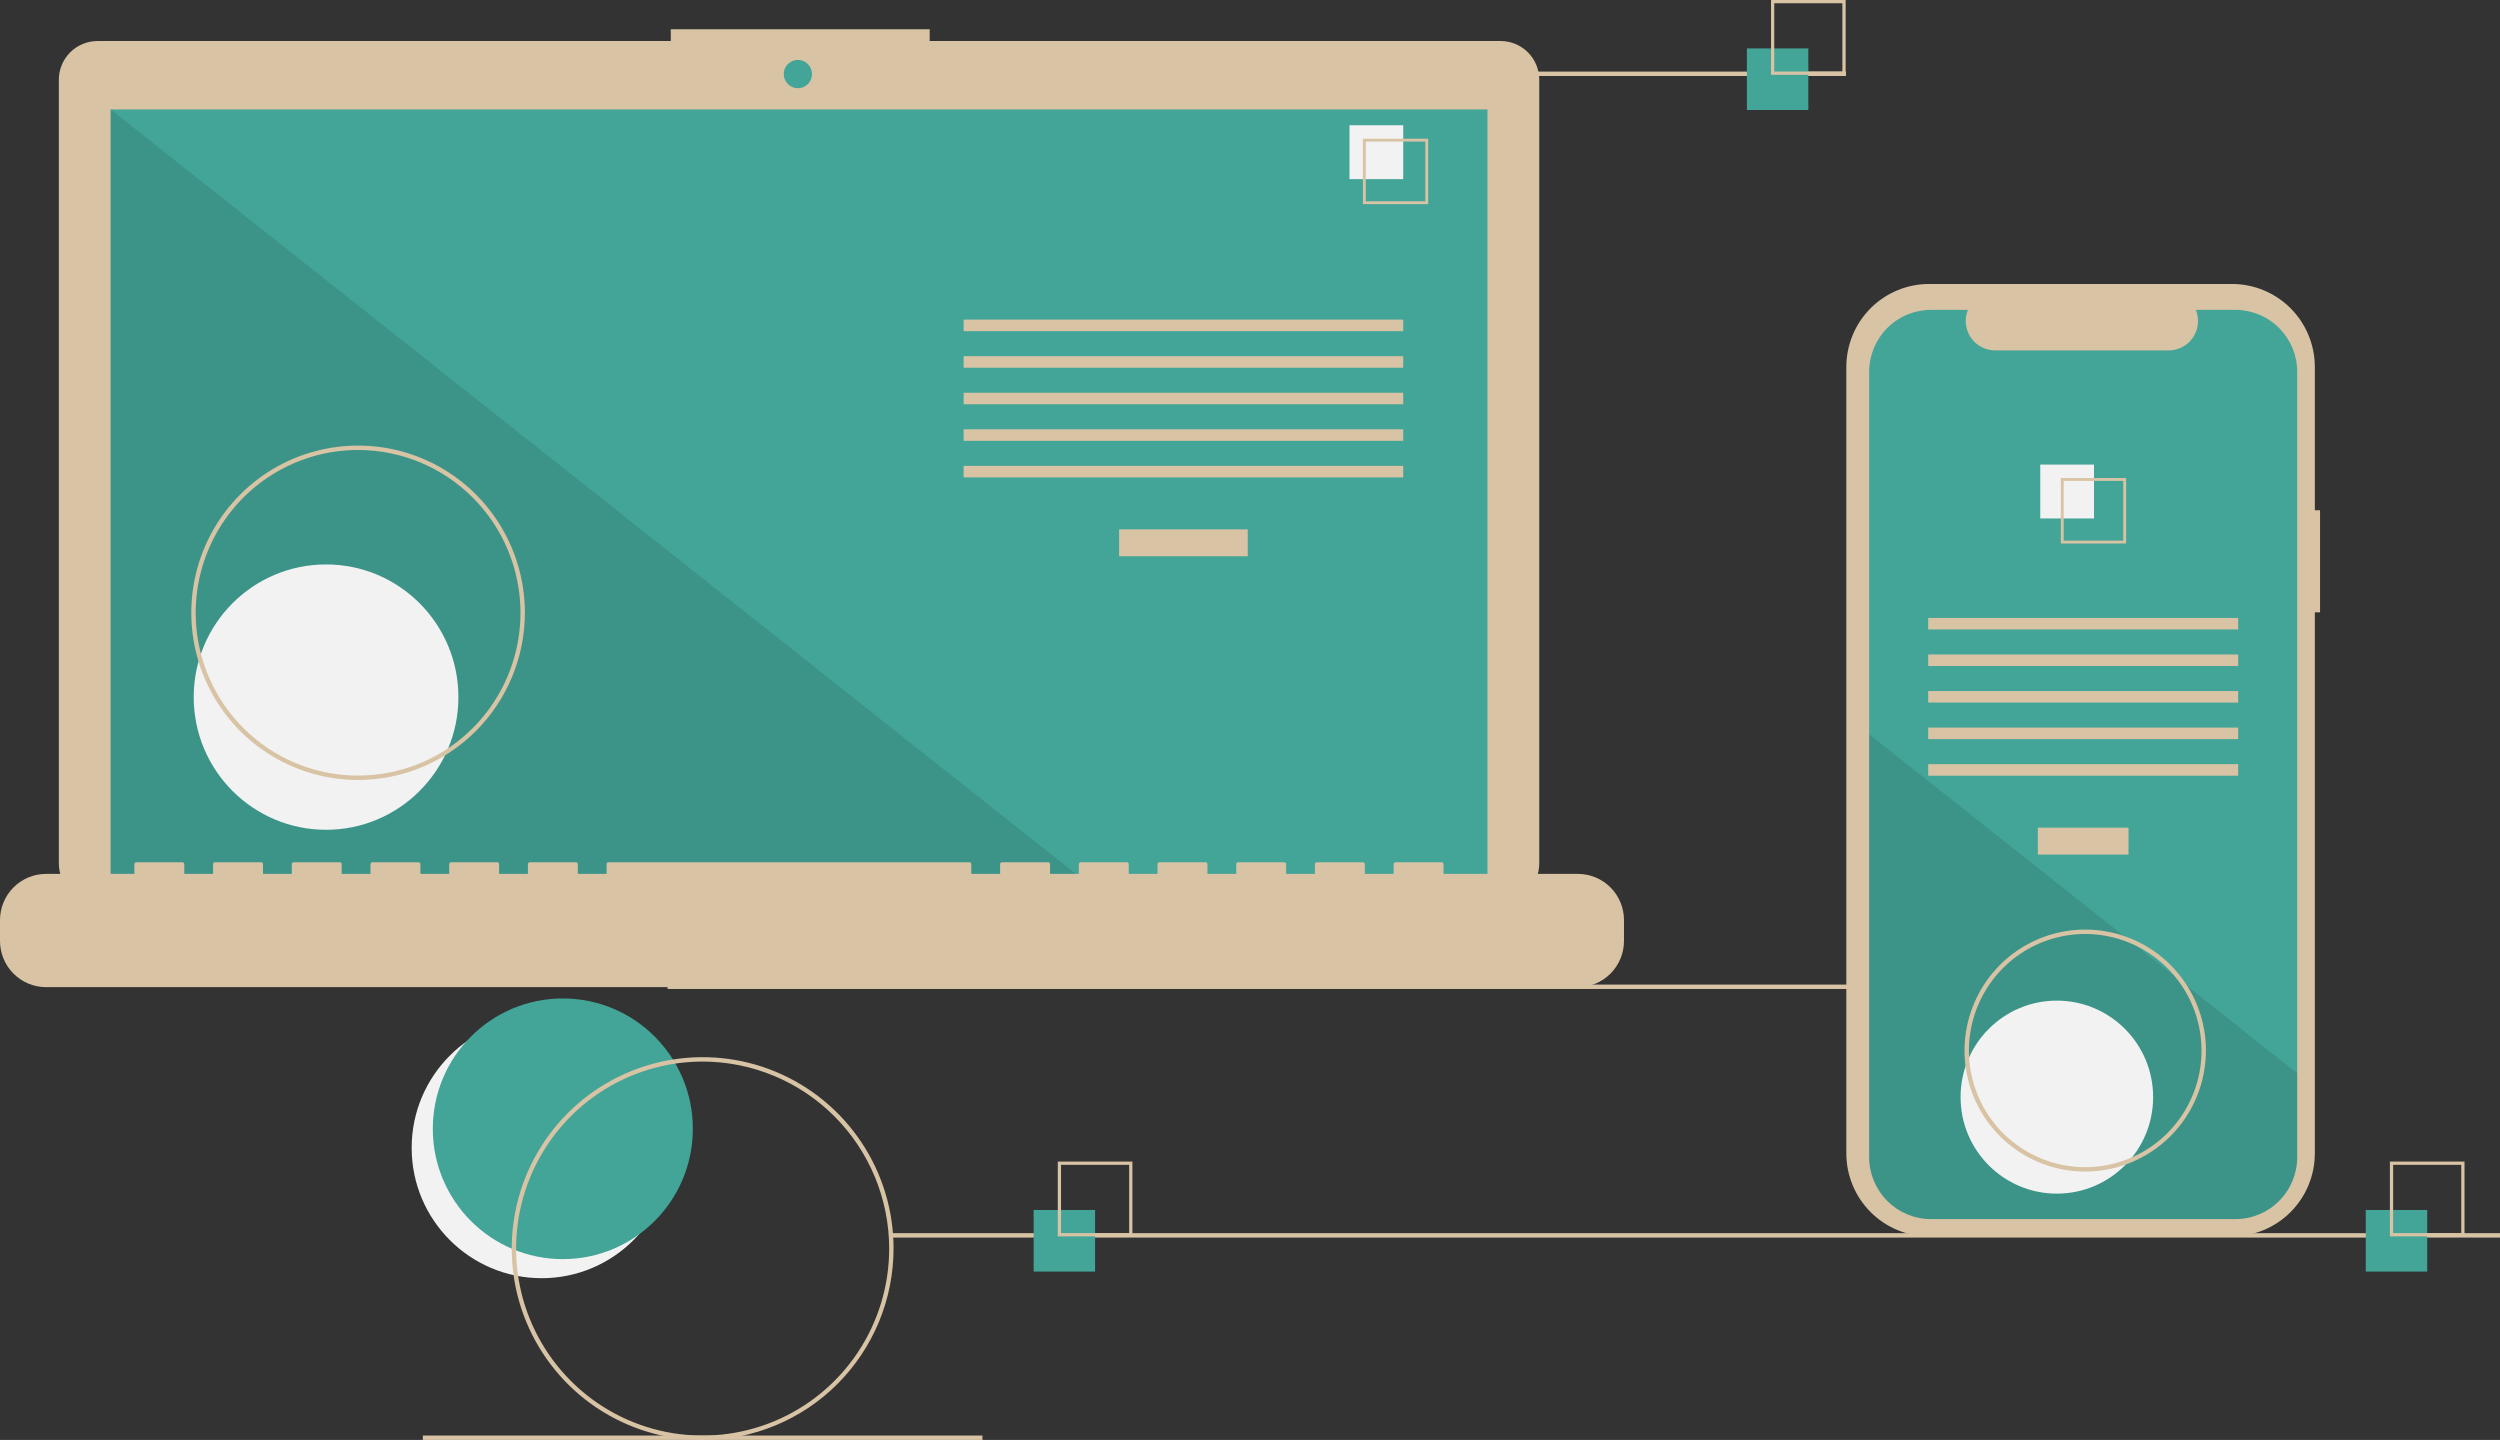 <svg width="533" height="307" viewBox="0 0 533 307" fill="none" xmlns="http://www.w3.org/2000/svg">
<rect x="0" y="0" width="533" height="307" fill="#333333" stroke="none"/>
<g clip-path="url(#clip0)">
<path d="M115.486 272.51C130.795 272.51 143.205 260.069 143.205 244.723C143.205 229.377 130.795 216.936 115.486 216.936C100.178 216.936 87.767 229.377 87.767 244.723C87.767 260.069 100.178 272.51 115.486 272.51Z" fill="#F2F2F2"/>
<path d="M119.994 268.444C135.302 268.444 147.713 256.003 147.713 240.657C147.713 225.31 135.302 212.87 119.994 212.87C104.685 212.87 92.275 225.31 92.275 240.657C92.275 256.003 104.685 268.444 119.994 268.444Z" fill="#43A498"/>
<path d="M485.276 209.911H142.317V210.849H485.276V209.911Z" fill="#D8C3A4"/>
<path d="M319.936 8.748H198.207V6.233H143.01V8.748H20.779C19.697 8.748 18.627 8.962 17.628 9.377C16.629 9.792 15.721 10.4 14.956 11.166C14.192 11.933 13.585 12.842 13.171 13.844C12.758 14.845 12.545 15.919 12.545 17.003V184.095C12.545 186.285 13.412 188.384 14.956 189.932C16.501 191.48 18.595 192.35 20.779 192.35H319.936C322.12 192.35 324.214 191.48 325.758 189.932C327.302 188.384 328.17 186.285 328.17 184.095V17.003C328.17 15.919 327.957 14.845 327.543 13.844C327.129 12.842 326.523 11.933 325.758 11.166C324.994 10.4 324.086 9.792 323.087 9.377C322.088 8.962 321.017 8.748 319.936 8.748Z" fill="#D8C3A4"/>
<path d="M317.131 23.336H23.584V189.332H317.131V23.336Z" fill="#43A498"/>
<path d="M170.106 18.809C171.769 18.809 173.117 17.457 173.117 15.791C173.117 14.124 171.769 12.773 170.106 12.773C168.444 12.773 167.096 14.124 167.096 15.791C167.096 17.457 168.444 18.809 170.106 18.809Z" fill="#43A498"/>
<path opacity="0.1" d="M233.181 189.332H23.584V23.336L233.181 189.332Z" fill="black"/>
<path d="M69.515 176.91C85.099 176.91 97.732 164.246 97.732 148.624C97.732 133.003 85.099 120.339 69.515 120.339C53.932 120.339 41.299 133.003 41.299 148.624C41.299 164.246 53.932 176.91 69.515 176.91Z" fill="#F2F2F2"/>
<path d="M266.019 112.859H238.599V118.602H266.019V112.859Z" fill="#D8C3A4"/>
<path d="M299.169 68.14H205.449V70.602H299.169V68.14Z" fill="#D8C3A4"/>
<path d="M299.169 75.935H205.449V78.397H299.169V75.935Z" fill="#D8C3A4"/>
<path d="M299.169 83.73H205.449V86.192H299.169V83.73Z" fill="#D8C3A4"/>
<path d="M299.169 91.525H205.449V93.987H299.169V91.525Z" fill="#D8C3A4"/>
<path d="M299.169 99.32H205.449V101.782H299.169V99.32Z" fill="#D8C3A4"/>
<path d="M299.169 26.704H287.71V38.191H299.169V26.704Z" fill="#F2F2F2"/>
<path d="M304.49 43.524H290.575V29.575H304.49V43.524ZM291.18 42.918H303.885V30.182H291.18V42.918Z" fill="#D8C3A4"/>
<path d="M336.412 186.313H307.764V184.244C307.764 184.19 307.753 184.137 307.733 184.087C307.712 184.037 307.682 183.992 307.644 183.954C307.606 183.916 307.561 183.886 307.511 183.865C307.461 183.845 307.408 183.834 307.355 183.834H297.532C297.479 183.834 297.425 183.845 297.376 183.865C297.326 183.886 297.281 183.916 297.243 183.954C297.205 183.992 297.175 184.037 297.154 184.087C297.134 184.137 297.123 184.19 297.123 184.244V186.313H290.984V184.244C290.984 184.19 290.974 184.137 290.953 184.087C290.932 184.037 290.902 183.992 290.864 183.954C290.826 183.916 290.781 183.886 290.731 183.865C290.682 183.845 290.629 183.834 290.575 183.834H280.753C280.699 183.834 280.646 183.845 280.596 183.865C280.546 183.886 280.501 183.916 280.463 183.954C280.425 183.992 280.395 184.037 280.374 184.087C280.354 184.137 280.343 184.19 280.343 184.244V186.313H274.204V184.244C274.204 184.19 274.194 184.137 274.173 184.087C274.153 184.037 274.123 183.992 274.085 183.954C274.047 183.916 274.001 183.886 273.952 183.865C273.902 183.845 273.849 183.834 273.795 183.834H263.973C263.919 183.834 263.866 183.845 263.816 183.865C263.767 183.886 263.722 183.916 263.684 183.954C263.646 183.992 263.615 184.037 263.595 184.087C263.574 184.137 263.564 184.19 263.564 184.244V186.313H257.425V184.244C257.425 184.19 257.414 184.137 257.394 184.087C257.373 184.037 257.343 183.992 257.305 183.954C257.267 183.916 257.222 183.886 257.172 183.865C257.122 183.845 257.069 183.834 257.016 183.834H247.193C247.14 183.834 247.086 183.845 247.037 183.865C246.987 183.886 246.942 183.916 246.904 183.954C246.866 183.992 246.836 184.037 246.815 184.087C246.795 184.137 246.784 184.19 246.784 184.244V186.313H240.645V184.244C240.645 184.19 240.635 184.137 240.614 184.087C240.593 184.037 240.563 183.992 240.525 183.954C240.487 183.916 240.442 183.886 240.392 183.865C240.343 183.845 240.29 183.834 240.236 183.834H230.414C230.36 183.834 230.307 183.845 230.257 183.865C230.207 183.886 230.162 183.916 230.124 183.954C230.086 183.992 230.056 184.037 230.035 184.087C230.015 184.137 230.004 184.19 230.004 184.244V186.313H223.865V184.244C223.865 184.19 223.855 184.137 223.834 184.087C223.814 184.037 223.784 183.992 223.746 183.954C223.708 183.916 223.662 183.886 223.613 183.865C223.563 183.845 223.51 183.834 223.456 183.834H213.634C213.58 183.834 213.527 183.845 213.477 183.865C213.428 183.886 213.383 183.916 213.345 183.954C213.307 183.992 213.276 184.037 213.256 184.087C213.235 184.137 213.225 184.19 213.225 184.244V186.313H207.086V184.244C207.086 184.19 207.075 184.137 207.055 184.087C207.034 184.037 207.004 183.992 206.966 183.954C206.928 183.916 206.883 183.886 206.833 183.865C206.783 183.845 206.73 183.834 206.676 183.834H129.736C129.682 183.834 129.629 183.845 129.579 183.865C129.529 183.886 129.484 183.916 129.446 183.954C129.408 183.992 129.378 184.037 129.357 184.087C129.337 184.137 129.326 184.19 129.326 184.244V186.313H123.187V184.244C123.187 184.19 123.177 184.137 123.156 184.087C123.136 184.037 123.106 183.992 123.068 183.954C123.03 183.916 122.984 183.886 122.935 183.865C122.885 183.845 122.832 183.834 122.778 183.834H112.956C112.902 183.834 112.849 183.845 112.799 183.865C112.75 183.886 112.704 183.916 112.666 183.954C112.628 183.992 112.598 184.037 112.578 184.087C112.557 184.137 112.547 184.19 112.547 184.244V186.313H106.408V184.244C106.408 184.19 106.397 184.137 106.377 184.087C106.356 184.037 106.326 183.992 106.288 183.954C106.25 183.916 106.205 183.886 106.155 183.865C106.105 183.845 106.052 183.834 105.998 183.834H96.176C96.122 183.834 96.069 183.845 96.02 183.865C95.97 183.886 95.925 183.916 95.887 183.954C95.849 183.992 95.819 184.037 95.798 184.087C95.778 184.137 95.767 184.19 95.767 184.244V186.313H89.628V184.244C89.628 184.19 89.617 184.137 89.597 184.087C89.576 184.037 89.546 183.992 89.508 183.954C89.47 183.916 89.425 183.886 89.375 183.865C89.326 183.845 89.272 183.834 89.219 183.834H79.397C79.343 183.834 79.29 183.845 79.24 183.865C79.19 183.886 79.145 183.916 79.107 183.954C79.069 183.992 79.039 184.037 79.018 184.087C78.998 184.137 78.987 184.19 78.987 184.244V186.313H72.848V184.244C72.848 184.19 72.838 184.137 72.817 184.087C72.797 184.037 72.766 183.992 72.728 183.954C72.691 183.916 72.645 183.886 72.596 183.865C72.546 183.845 72.493 183.834 72.439 183.834H62.617C62.563 183.834 62.51 183.845 62.46 183.865C62.411 183.886 62.365 183.916 62.327 183.954C62.289 183.992 62.259 184.037 62.239 184.087C62.218 184.137 62.208 184.19 62.208 184.244V186.313H56.069V184.244C56.069 184.19 56.058 184.137 56.038 184.087C56.017 184.037 55.987 183.992 55.949 183.954C55.911 183.916 55.866 183.886 55.816 183.865C55.766 183.845 55.713 183.834 55.659 183.834H45.837C45.783 183.834 45.73 183.845 45.681 183.865C45.631 183.886 45.586 183.916 45.548 183.954C45.51 183.992 45.48 184.037 45.459 184.087C45.438 184.137 45.428 184.19 45.428 184.244V186.313H39.289V184.244C39.289 184.19 39.278 184.137 39.258 184.087C39.237 184.037 39.207 183.992 39.169 183.954C39.131 183.916 39.086 183.886 39.036 183.865C38.987 183.845 38.934 183.834 38.88 183.834H29.058C29.004 183.834 28.951 183.845 28.901 183.865C28.851 183.886 28.806 183.916 28.768 183.954C28.73 183.992 28.7 184.037 28.679 184.087C28.659 184.137 28.648 184.19 28.648 184.244V186.313H9.822C7.217 186.313 4.719 187.351 2.877 189.197C1.035 191.044 2.48181e-06 193.548 0 196.16V200.612C7.44542e-06 203.223 1.035 205.728 2.877 207.574C4.719 209.421 7.217 210.458 9.822 210.458H336.412C339.017 210.458 341.515 209.421 343.357 207.574C345.199 205.728 346.234 203.223 346.234 200.612V196.16C346.234 193.548 345.199 191.044 343.357 189.197C341.515 187.351 339.017 186.313 336.412 186.313Z" fill="#D8C3A4"/>
<path d="M76.345 166.291C69.312 166.291 62.437 164.201 56.59 160.284C50.742 156.367 46.184 150.8 43.493 144.286C40.801 137.773 40.097 130.605 41.469 123.691C42.842 116.776 46.228 110.425 51.201 105.439C56.174 100.454 62.51 97.059 69.408 95.684C76.306 94.308 83.456 95.014 89.953 97.712C96.451 100.41 102.004 104.979 105.912 110.841C109.819 116.703 111.905 123.595 111.905 130.645C111.894 140.096 108.144 149.156 101.478 155.839C94.811 162.522 85.773 166.281 76.345 166.291ZM76.345 95.937C69.498 95.937 62.803 97.972 57.11 101.786C51.416 105.6 46.978 111.021 44.358 117.363C41.737 123.705 41.051 130.684 42.387 137.416C43.723 144.149 47.021 150.333 51.863 155.187C56.705 160.041 62.874 163.347 69.591 164.686C76.307 166.026 83.269 165.338 89.595 162.711C95.922 160.084 101.329 155.636 105.134 149.928C108.938 144.22 110.969 137.51 110.969 130.645C110.958 121.443 107.307 112.621 100.816 106.114C94.325 99.607 85.525 95.947 76.345 95.937Z" fill="#D8C3A4"/>
<path d="M393.57 15.264H274.26V16.202H393.57V15.264Z" fill="#D8C3A4"/>
<path d="M533 262.911H190.041V263.849H533V262.911Z" fill="#D8C3A4"/>
<path d="M209.458 306.062H90.148V307H209.458V306.062Z" fill="#D8C3A4"/>
<path d="M233.474 257.966H220.374V271.099H233.474V257.966Z" fill="#43A498"/>
<path d="M241.428 263.594H225.52V247.647H241.428V263.594ZM226.212 262.901H240.737V248.341H226.212V262.901Z" fill="#D8C3A4"/>
<path d="M385.536 10.319H372.436V23.451H385.536V10.319Z" fill="#43A498"/>
<path d="M393.491 15.947H377.583V0H393.491V15.947ZM378.274 15.254H392.799V0.693H378.274V15.254Z" fill="#D8C3A4"/>
<path d="M517.48 257.966H504.379V271.099H517.48V257.966Z" fill="#43A498"/>
<path d="M525.434 263.594H509.526V247.647H525.434V263.594ZM510.218 262.901H524.742V248.341H510.218V262.901Z" fill="#D8C3A4"/>
<path d="M494.634 108.795H493.521V78.233C493.521 75.91 493.064 73.609 492.177 71.463C491.291 69.317 489.991 67.367 488.352 65.725C486.714 64.082 484.769 62.779 482.628 61.89C480.487 61.001 478.192 60.544 475.875 60.544H411.282C408.965 60.544 406.67 61.001 404.529 61.89C402.388 62.779 400.443 64.082 398.805 65.725C397.166 67.367 395.866 69.317 394.979 71.463C394.093 73.609 393.636 75.91 393.636 78.233V245.902C393.636 248.225 394.093 250.525 394.979 252.671C395.866 254.817 397.166 256.767 398.805 258.41C400.443 260.052 402.388 261.355 404.529 262.244C406.67 263.133 408.965 263.591 411.282 263.591H475.875C478.192 263.591 480.487 263.133 482.628 262.244C484.769 261.355 486.714 260.052 488.352 258.41C489.991 256.767 491.291 254.817 492.177 252.671C493.064 250.525 493.521 248.225 493.521 245.902V130.55H494.634V108.795Z" fill="#D8C3A4"/>
<path d="M489.763 79.272V246.697C489.764 250.2 488.376 253.561 485.905 256.038C483.434 258.516 480.083 259.909 476.588 259.909H411.683C408.188 259.909 404.836 258.516 402.365 256.038C399.894 253.561 398.506 250.2 398.507 246.697V79.272C398.507 75.769 399.896 72.41 402.367 69.933C404.837 67.456 408.188 66.065 411.683 66.064H419.557C419.17 67.017 419.022 68.051 419.127 69.075C419.232 70.098 419.586 71.08 420.159 71.934C420.732 72.788 421.505 73.488 422.411 73.972C423.317 74.456 424.328 74.709 425.354 74.708H462.359C463.386 74.709 464.397 74.456 465.303 73.972C466.209 73.488 466.982 72.788 467.555 71.934C468.127 71.08 468.482 70.098 468.587 69.075C468.692 68.051 468.544 67.017 468.156 66.064H476.588C480.082 66.065 483.433 67.456 485.904 69.933C488.375 72.41 489.763 75.769 489.763 79.272Z" fill="#43A498"/>
<path d="M453.802 176.457H434.468V182.201H453.802V176.457Z" fill="#D8C3A4"/>
<path d="M477.177 131.739H411.093V134.2H477.177V131.739Z" fill="#D8C3A4"/>
<path d="M477.177 139.534H411.093V141.995H477.177V139.534Z" fill="#D8C3A4"/>
<path d="M477.177 147.329H411.093V149.79H477.177V147.329Z" fill="#D8C3A4"/>
<path d="M477.177 155.124H411.093V157.585H477.177V155.124Z" fill="#D8C3A4"/>
<path d="M477.177 162.918H411.093V165.38H477.177V162.918Z" fill="#D8C3A4"/>
<path d="M446.443 99.049H434.984V110.536H446.443V99.049Z" fill="#F2F2F2"/>
<path d="M439.371 101.922V115.871H453.286V101.922H439.371ZM452.682 115.266H439.974V102.527H452.682V115.266Z" fill="#D8C3A4"/>
<path opacity="0.1" d="M489.763 228.817V246.697C489.764 250.2 488.376 253.561 485.905 256.039C483.434 258.516 480.083 259.909 476.588 259.909H411.683C408.188 259.909 404.836 258.516 402.365 256.039C399.894 253.561 398.506 250.2 398.507 246.697V156.545L453.189 199.85L454.124 200.591L464.296 208.644L465.246 209.4L489.763 228.817Z" fill="black"/>
<path d="M438.52 254.483C449.856 254.483 459.046 245.271 459.046 233.908C459.046 222.545 449.856 213.333 438.52 213.333C427.185 213.333 417.995 222.545 417.995 233.908C417.995 245.271 427.185 254.483 438.52 254.483Z" fill="#F2F2F2"/>
<path d="M149.803 307C141.752 307 133.882 304.607 127.188 300.123C120.494 295.639 115.277 289.266 112.196 281.81C109.115 274.354 108.309 266.149 109.879 258.234C111.45 250.318 115.327 243.047 121.02 237.341C126.712 231.634 133.966 227.747 141.862 226.173C149.758 224.599 157.943 225.407 165.381 228.495C172.819 231.584 179.176 236.814 183.649 243.524C188.122 250.235 190.509 258.124 190.509 266.194C190.497 277.013 186.204 287.385 178.573 295.035C170.942 302.685 160.595 306.988 149.803 307ZM149.803 226.327C141.937 226.327 134.248 228.665 127.708 233.046C121.168 237.427 116.07 243.653 113.06 250.938C110.05 258.223 109.263 266.239 110.797 273.972C112.332 281.706 116.119 288.809 121.681 294.385C127.243 299.961 134.33 303.758 142.044 305.296C149.759 306.834 157.755 306.045 165.022 303.027C172.29 300.01 178.501 294.9 182.871 288.344C187.241 281.788 189.573 274.08 189.573 266.194C189.561 255.625 185.367 245.491 177.912 238.017C170.456 230.543 160.347 226.339 149.803 226.327Z" fill="#D8C3A4"/>
<path d="M444.57 249.779C439.48 249.779 434.505 248.266 430.273 245.431C426.041 242.596 422.743 238.568 420.795 233.854C418.848 229.14 418.338 223.953 419.331 218.949C420.324 213.945 422.775 209.349 426.374 205.741C429.973 202.133 434.558 199.676 439.55 198.681C444.541 197.686 449.716 198.196 454.418 200.149C459.12 202.101 463.139 205.408 465.967 209.65C468.794 213.892 470.304 218.88 470.304 223.982C470.296 230.821 467.582 237.378 462.758 242.214C457.934 247.05 451.393 249.771 444.57 249.779ZM444.57 199.123C439.665 199.123 434.871 200.581 430.793 203.313C426.715 206.044 423.537 209.927 421.66 214.469C419.783 219.011 419.292 224.009 420.249 228.832C421.206 233.654 423.567 238.083 427.035 241.56C430.503 245.036 434.922 247.404 439.732 248.363C444.543 249.322 449.529 248.83 454.06 246.948C458.591 245.067 462.464 241.881 465.189 237.793C467.913 233.705 469.368 228.898 469.368 223.982C469.36 217.391 466.745 211.073 462.097 206.412C457.448 201.752 451.145 199.131 444.57 199.123Z" fill="#D8C3A4"/>
</g>
<defs>
<clipPath id="clip0">
<rect width="533" height="307" fill="white"/>
</clipPath>
</defs>
</svg>
